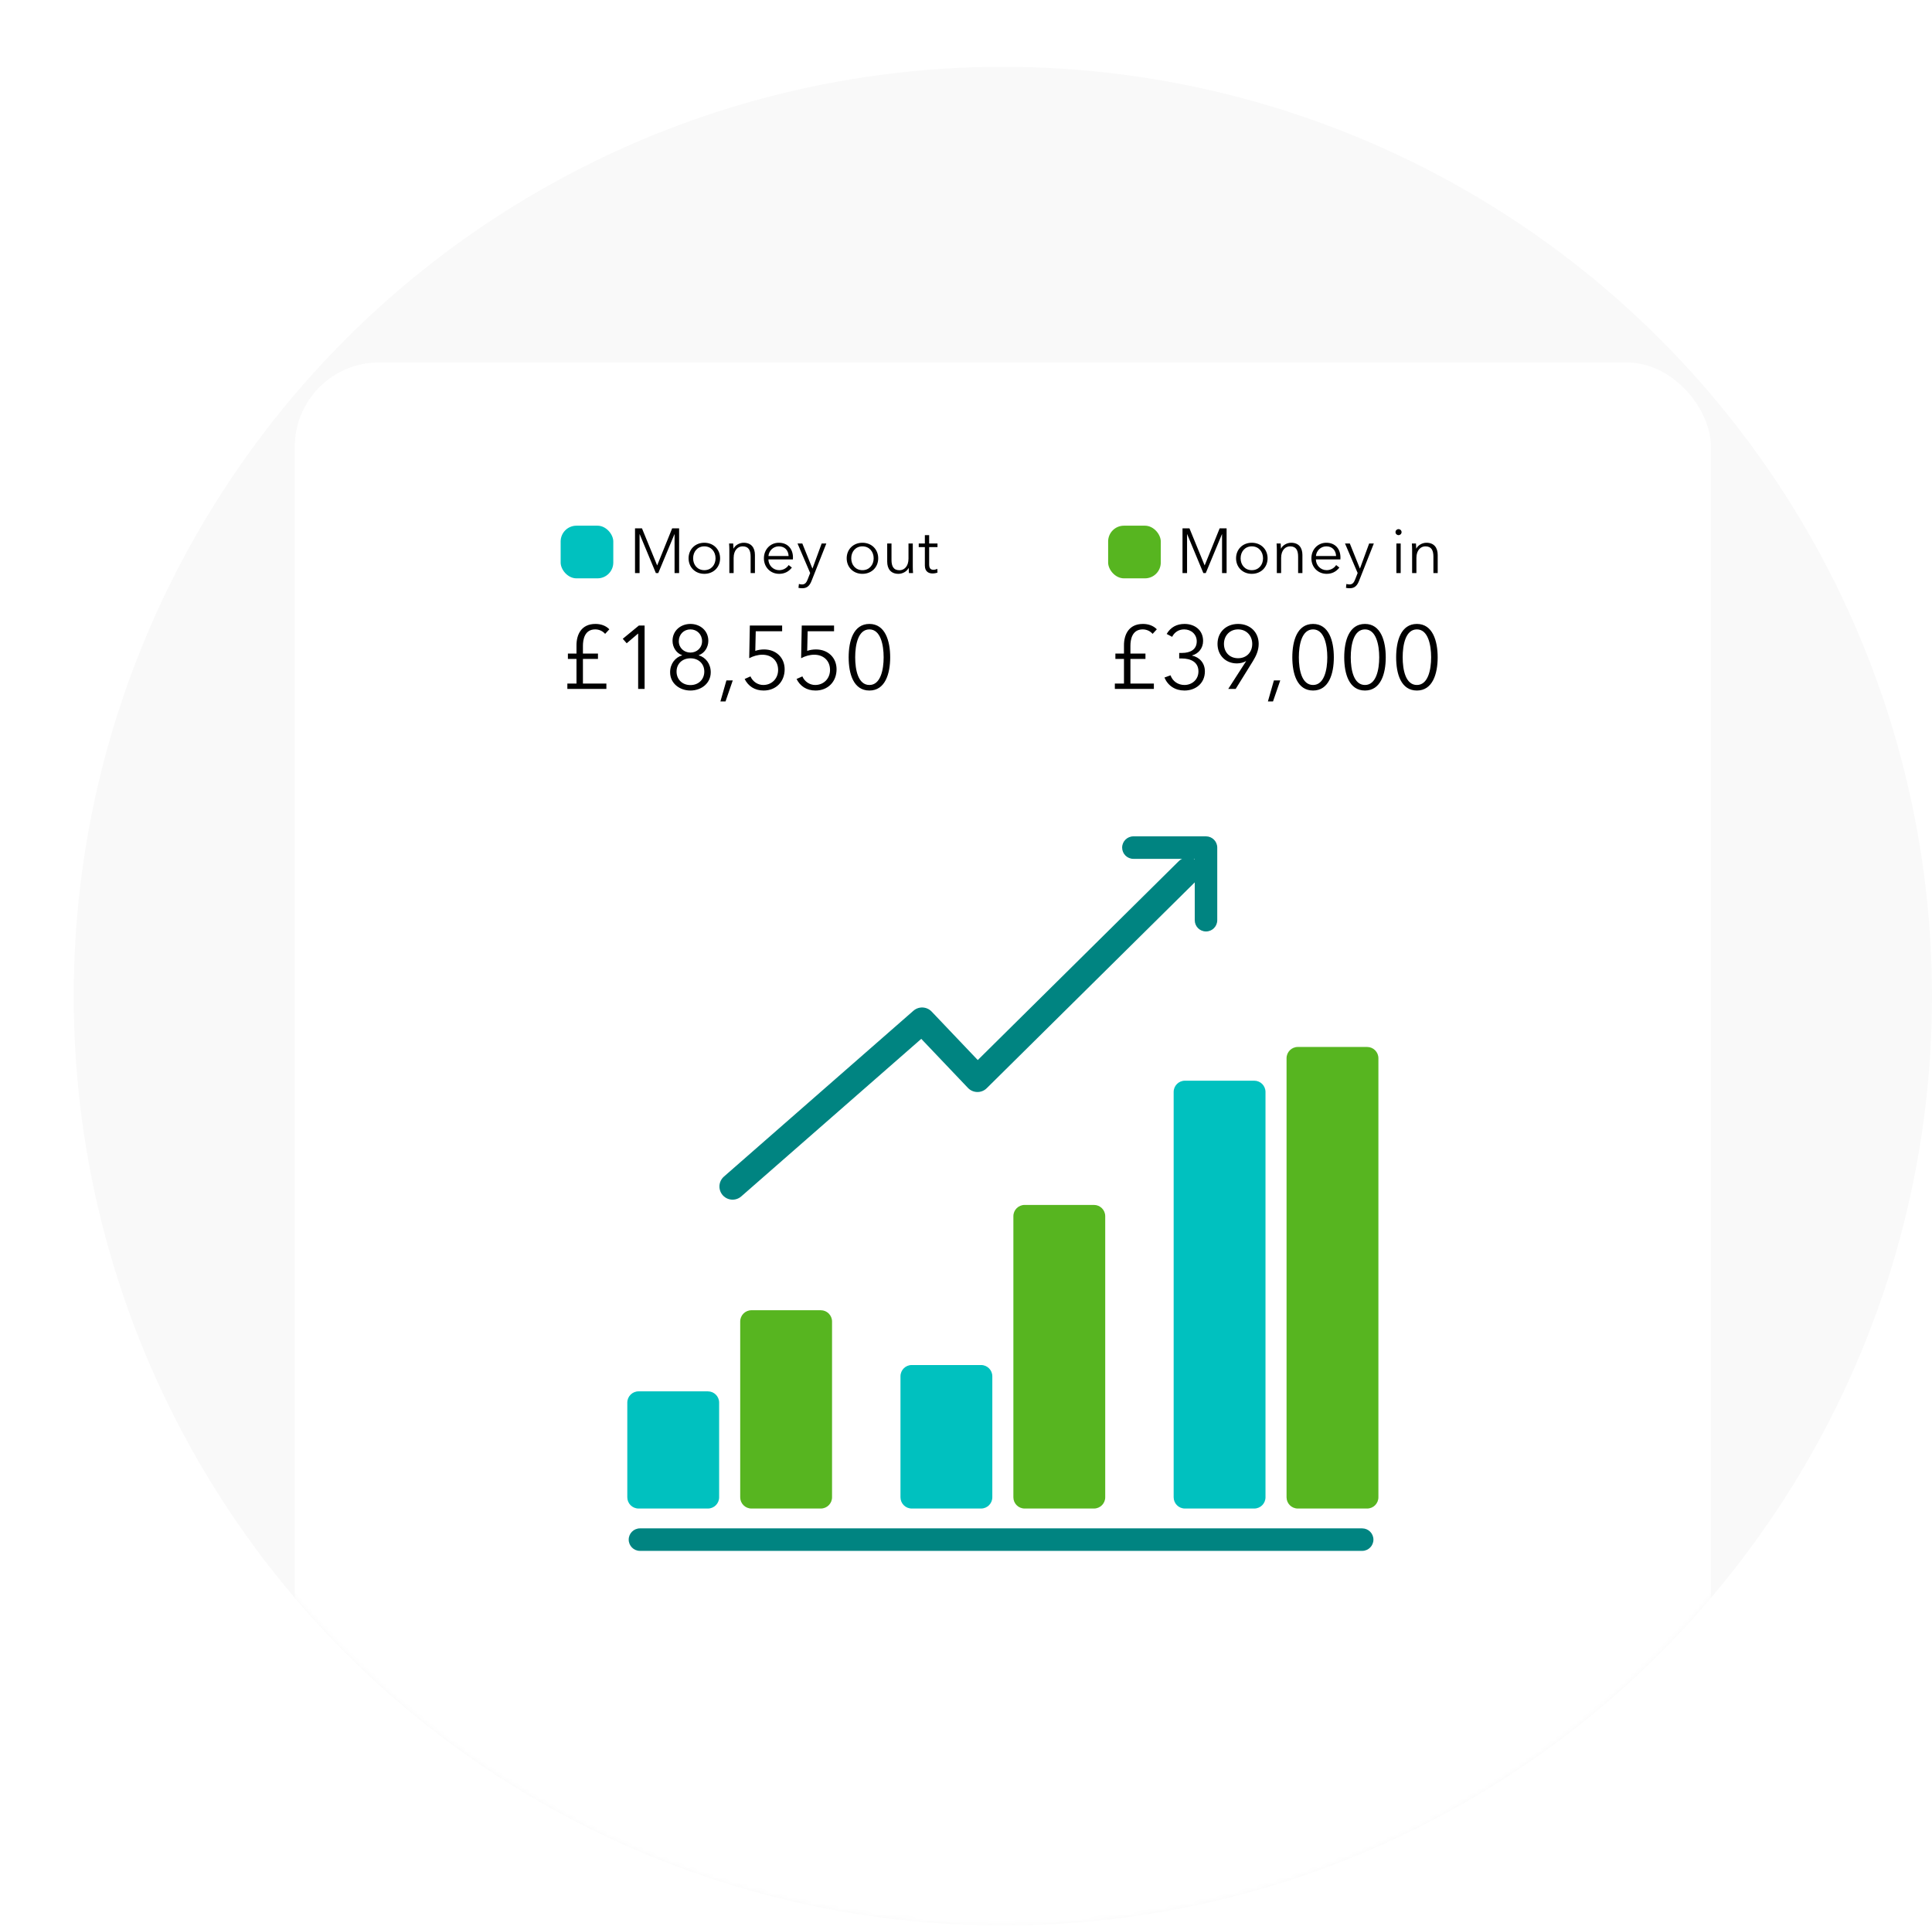 <svg width="367" height="366" viewBox="0 0 367 366" fill="none" xmlns="http://www.w3.org/2000/svg">
<circle cx="190.5" cy="189.189" r="176.5" fill="#F9F9F9"/>
<mask id="mask0_193_24679" style="mask-type:alpha" maskUnits="userSpaceOnUse" x="0" y="0" width="367" height="366">
<path d="M367 189.19C367 286.668 287.978 365.69 190.5 365.69C110.937 365.69 43.67 313.045 21.632 240.69C-20 253.19 12.68 192.696 12.68 174.78C12.68 151.255 18.603 143.214 26.957 122.69C26.957 22.78 99.145 0.311 173.097 0.311C270.576 0.311 365.903 -0.5 367 189.19Z" fill="#CACACA"/>
</mask>
<g mask="url(#mask0_193_24679)">
<g filter="url(#filter0_d_193_24679)">
<rect x="56" y="49.838" width="269" height="363" rx="16" fill="white"/>
<rect x="106.5" y="80.838" width="10" height="10" rx="3" fill="#00C1BF"/>
<path d="M121.948 81.342L124.828 88.374H124.84L127.684 81.342H129.004V89.838H128.14V82.458H128.116L125.044 89.838H124.588L121.516 82.458H121.492V89.838H120.628V81.342H121.948ZM136.789 87.03C136.789 88.722 135.541 89.982 133.789 89.982C132.049 89.982 130.801 88.722 130.801 87.03C130.801 85.338 132.049 84.078 133.789 84.078C135.541 84.078 136.789 85.338 136.789 87.03ZM135.925 87.03C135.925 85.77 135.097 84.762 133.789 84.762C132.493 84.762 131.665 85.77 131.665 87.03C131.665 88.29 132.493 89.286 133.789 89.286C135.097 89.286 135.925 88.29 135.925 87.03ZM138.497 84.222H139.277C139.301 84.522 139.325 84.942 139.325 85.182H139.349C139.661 84.534 140.477 84.078 141.269 84.078C142.697 84.078 143.405 85.002 143.405 86.394V89.838H142.589V86.73C142.589 85.554 142.241 84.762 141.065 84.762C140.201 84.762 139.361 85.458 139.361 86.958V89.838H138.545V85.458C138.545 85.158 138.533 84.606 138.497 84.222ZM145.974 86.598H149.802C149.754 85.542 149.106 84.762 147.942 84.762C146.85 84.762 146.046 85.638 145.974 86.598ZM150.63 86.862C150.63 86.97 150.63 87.102 150.618 87.246H145.962C145.986 88.374 146.862 89.286 148.014 89.286C148.854 89.286 149.502 88.818 149.814 88.314L150.426 88.794C149.766 89.634 148.938 89.982 148.014 89.982C146.346 89.982 145.11 88.722 145.11 87.03C145.11 85.338 146.346 84.078 147.942 84.078C149.706 84.078 150.63 85.326 150.63 86.862ZM152.409 84.222L154.317 88.962H154.341L156.081 84.222H156.969L154.173 91.29C153.837 92.154 153.381 92.718 152.409 92.718C152.169 92.718 151.917 92.694 151.677 92.646L151.761 91.902C151.941 91.962 152.145 91.998 152.361 91.998C152.913 91.998 153.201 91.638 153.441 91.002L153.897 89.826L151.497 84.222H152.409ZM166.824 87.03C166.824 88.722 165.576 89.982 163.824 89.982C162.084 89.982 160.836 88.722 160.836 87.03C160.836 85.338 162.084 84.078 163.824 84.078C165.576 84.078 166.824 85.338 166.824 87.03ZM165.96 87.03C165.96 85.77 165.132 84.762 163.824 84.762C162.528 84.762 161.7 85.77 161.7 87.03C161.7 88.29 162.528 89.286 163.824 89.286C165.132 89.286 165.96 88.29 165.96 87.03ZM173.44 89.838H172.66C172.636 89.538 172.612 89.118 172.612 88.878H172.588C172.276 89.526 171.46 89.982 170.668 89.982C169.24 89.982 168.532 89.058 168.532 87.666V84.222H169.348V87.33C169.348 88.506 169.696 89.298 170.872 89.298C171.736 89.298 172.576 88.602 172.576 87.102V84.222H173.392V88.602C173.392 88.902 173.404 89.454 173.44 89.838ZM178.085 84.222V84.906H176.501V88.182C176.501 89.022 176.849 89.214 177.341 89.214C177.569 89.214 177.833 89.142 178.049 89.034L178.085 89.742C177.797 89.85 177.497 89.91 177.125 89.91C176.525 89.91 175.685 89.646 175.685 88.41V84.906H174.521V84.222H175.685V82.638H176.501V84.222H178.085Z" fill="black"/>
<path d="M113.589 105.123V106.143H110.733V110.818H115.187V111.838H107.775V110.818H109.509V106.143H107.877V105.123H109.509V103.542C109.509 101.587 110.376 99.496 113.113 99.496C114.099 99.496 115.068 99.802 115.748 100.516L114.949 101.383C114.507 100.873 113.844 100.533 113.062 100.533C111.039 100.533 110.733 102.488 110.733 103.644V105.123H113.589ZM122.447 99.802V111.838H121.223V101.315L119.047 103.168L118.299 102.318L121.359 99.802H122.447ZM132.734 105.463C134.043 105.837 135.012 107.061 135.012 108.676C135.012 110.784 133.21 112.144 131.153 112.144C129.096 112.144 127.294 110.784 127.294 108.676C127.294 107.061 128.263 105.854 129.572 105.463V105.429C128.501 105.072 127.753 103.95 127.753 102.709C127.753 100.754 129.317 99.496 131.153 99.496C132.989 99.496 134.553 100.754 134.553 102.709C134.553 103.95 133.805 105.072 132.734 105.429V105.463ZM128.943 102.777C128.943 104.035 129.929 104.936 131.153 104.936C132.377 104.936 133.363 104.035 133.363 102.777C133.363 101.485 132.411 100.533 131.153 100.533C129.895 100.533 128.943 101.485 128.943 102.777ZM128.518 108.54C128.518 110.002 129.572 111.107 131.153 111.107C132.734 111.107 133.788 110.002 133.788 108.54C133.788 107.095 132.734 106.024 131.153 106.024C129.572 106.024 128.518 107.095 128.518 108.54ZM139.195 110.223L137.818 114.218H136.849L137.988 110.223H139.195ZM148.575 99.802V100.89H143.56L143.475 104.613C143.985 104.426 144.597 104.341 145.141 104.341C147.402 104.341 149.051 105.871 149.051 108.115C149.051 110.444 147.436 112.144 145.056 112.144C143.322 112.144 142.115 111.277 141.452 109.951L142.557 109.458C142.982 110.444 143.934 111.09 144.988 111.09C146.62 111.09 147.81 109.866 147.81 108.234C147.81 106.449 146.535 105.344 144.818 105.344C143.951 105.344 143.084 105.599 142.319 106.007L142.438 99.802H148.575ZM158.436 99.802V100.89H153.421L153.336 104.613C153.846 104.426 154.458 104.341 155.002 104.341C157.263 104.341 158.912 105.871 158.912 108.115C158.912 110.444 157.297 112.144 154.917 112.144C153.183 112.144 151.976 111.277 151.313 109.951L152.418 109.458C152.843 110.444 153.795 111.09 154.849 111.09C156.481 111.09 157.671 109.866 157.671 108.234C157.671 106.449 156.396 105.344 154.679 105.344C153.812 105.344 152.945 105.599 152.18 106.007L152.299 99.802H158.436ZM165.153 99.496C168.145 99.496 169.097 102.709 169.097 105.837C169.097 108.965 168.145 112.144 165.153 112.144C162.127 112.144 161.209 108.965 161.209 105.837C161.209 102.709 162.127 99.496 165.153 99.496ZM165.153 100.533C163.011 100.533 162.45 103.44 162.45 105.837C162.45 108.234 163.011 111.09 165.153 111.09C167.261 111.09 167.856 108.234 167.856 105.837C167.856 103.44 167.261 100.533 165.153 100.533Z" fill="black"/>
<rect x="210.5" y="80.838" width="10" height="10" rx="3" fill="#57B520"/>
<path d="M225.948 81.342L228.828 88.374H228.84L231.684 81.342H233.004V89.838H232.14V82.458H232.116L229.044 89.838H228.588L225.516 82.458H225.492V89.838H224.628V81.342H225.948ZM240.789 87.03C240.789 88.722 239.541 89.982 237.789 89.982C236.049 89.982 234.801 88.722 234.801 87.03C234.801 85.338 236.049 84.078 237.789 84.078C239.541 84.078 240.789 85.338 240.789 87.03ZM239.925 87.03C239.925 85.77 239.097 84.762 237.789 84.762C236.493 84.762 235.665 85.77 235.665 87.03C235.665 88.29 236.493 89.286 237.789 89.286C239.097 89.286 239.925 88.29 239.925 87.03ZM242.497 84.222H243.277C243.301 84.522 243.325 84.942 243.325 85.182H243.349C243.661 84.534 244.477 84.078 245.269 84.078C246.697 84.078 247.405 85.002 247.405 86.394V89.838H246.589V86.73C246.589 85.554 246.241 84.762 245.065 84.762C244.201 84.762 243.361 85.458 243.361 86.958V89.838H242.545V85.458C242.545 85.158 242.533 84.606 242.497 84.222ZM249.974 86.598H253.802C253.754 85.542 253.106 84.762 251.942 84.762C250.85 84.762 250.046 85.638 249.974 86.598ZM254.63 86.862C254.63 86.97 254.63 87.102 254.618 87.246H249.962C249.986 88.374 250.862 89.286 252.014 89.286C252.854 89.286 253.502 88.818 253.814 88.314L254.426 88.794C253.766 89.634 252.938 89.982 252.014 89.982C250.346 89.982 249.11 88.722 249.11 87.03C249.11 85.338 250.346 84.078 251.942 84.078C253.706 84.078 254.63 85.326 254.63 86.862ZM256.409 84.222L258.317 88.962H258.341L260.081 84.222H260.969L258.173 91.29C257.837 92.154 257.381 92.718 256.409 92.718C256.169 92.718 255.917 92.694 255.677 92.646L255.761 91.902C255.941 91.962 256.145 91.998 256.361 91.998C256.913 91.998 257.201 91.638 257.441 91.002L257.897 89.826L255.497 84.222H256.409ZM266.072 84.222V89.838H265.256V84.222H266.072ZM266.24 82.062C266.24 82.398 265.952 82.638 265.664 82.638C265.376 82.638 265.088 82.398 265.088 82.062C265.088 81.726 265.376 81.486 265.664 81.486C265.952 81.486 266.24 81.726 266.24 82.062ZM268.196 84.222H268.976C269 84.522 269.024 84.942 269.024 85.182H269.048C269.36 84.534 270.176 84.078 270.968 84.078C272.396 84.078 273.104 85.002 273.104 86.394V89.838H272.288V86.73C272.288 85.554 271.94 84.762 270.764 84.762C269.9 84.762 269.06 85.458 269.06 86.958V89.838H268.244V85.458C268.244 85.158 268.232 84.606 268.196 84.222Z" fill="black"/>
<path d="M217.589 105.123V106.143H214.733V110.818H219.187V111.838H211.775V110.818H213.509V106.143H211.877V105.123H213.509V103.542C213.509 101.587 214.376 99.496 217.113 99.496C218.099 99.496 219.068 99.802 219.748 100.516L218.949 101.383C218.507 100.873 217.844 100.533 217.062 100.533C215.039 100.533 214.733 102.488 214.733 103.644V105.123H217.589ZM223.999 106.058V105.004H224.526C226.073 105.004 227.331 104.392 227.331 102.794C227.331 101.451 226.243 100.533 224.951 100.533C223.948 100.533 223.132 101.026 222.656 101.944L221.619 101.4C222.367 100.108 223.557 99.496 225.019 99.496C226.906 99.496 228.538 100.635 228.538 102.726C228.538 104.137 227.637 105.157 226.447 105.48V105.514C227.824 105.803 228.878 106.891 228.878 108.506C228.878 110.801 227.093 112.144 225.002 112.144C223.251 112.144 221.874 111.26 221.194 109.679L222.35 109.254C222.758 110.393 223.778 111.09 225.002 111.09C226.379 111.09 227.654 110.121 227.654 108.506C227.654 106.687 226.107 106.058 224.526 106.058H223.999ZM233.317 111.838L236.7 106.585L236.666 106.551C236.309 106.823 235.561 106.993 234.949 106.993C232.858 106.993 231.277 105.48 231.277 103.287C231.277 101.043 232.926 99.496 235.187 99.496C237.448 99.496 239.097 101.043 239.097 103.287C239.097 104.528 238.604 105.582 238.009 106.551L234.728 111.838H233.317ZM237.873 103.287C237.873 101.723 236.768 100.533 235.187 100.533C233.606 100.533 232.501 101.723 232.501 103.287C232.501 104.834 233.538 106.007 235.187 106.007C236.836 106.007 237.873 104.834 237.873 103.287ZM243.195 110.223L241.818 114.218H240.849L241.988 110.223H243.195ZM249.43 99.496C252.422 99.496 253.374 102.709 253.374 105.837C253.374 108.965 252.422 112.144 249.43 112.144C246.404 112.144 245.486 108.965 245.486 105.837C245.486 102.709 246.404 99.496 249.43 99.496ZM249.43 100.533C247.288 100.533 246.727 103.44 246.727 105.837C246.727 108.234 247.288 111.09 249.43 111.09C251.538 111.09 252.133 108.234 252.133 105.837C252.133 103.44 251.538 100.533 249.43 100.533ZM259.291 99.496C262.283 99.496 263.235 102.709 263.235 105.837C263.235 108.965 262.283 112.144 259.291 112.144C256.265 112.144 255.347 108.965 255.347 105.837C255.347 102.709 256.265 99.496 259.291 99.496ZM259.291 100.533C257.149 100.533 256.588 103.44 256.588 105.837C256.588 108.234 257.149 111.09 259.291 111.09C261.399 111.09 261.994 108.234 261.994 105.837C261.994 103.44 261.399 100.533 259.291 100.533ZM269.153 99.496C272.145 99.496 273.097 102.709 273.097 105.837C273.097 108.965 272.145 112.144 269.153 112.144C266.127 112.144 265.209 108.965 265.209 105.837C265.209 102.709 266.127 99.496 269.153 99.496ZM269.153 100.533C267.011 100.533 266.45 103.44 266.45 105.837C266.45 108.234 267.011 111.09 269.153 111.09C271.261 111.09 271.856 108.234 271.856 105.837C271.856 103.44 271.261 100.533 269.153 100.533Z" fill="black"/>
<path fill-rule="evenodd" clip-rule="evenodd" d="M213.161 141.975C213.161 140.795 214.118 139.838 215.298 139.838H229.09C230.27 139.838 231.227 140.795 231.227 141.975V155.767C231.227 156.947 230.27 157.903 229.09 157.903C227.91 157.903 226.953 156.947 226.953 155.767V144.111H215.298C214.118 144.111 213.161 143.155 213.161 141.975Z" fill="#008481"/>
<path fill-rule="evenodd" clip-rule="evenodd" d="M119.428 273.403C119.428 272.223 120.385 271.267 121.565 271.267H258.758C259.938 271.267 260.894 272.223 260.894 273.403C260.894 274.583 259.938 275.54 258.758 275.54H121.565C120.385 275.54 119.428 274.583 119.428 273.403Z" fill="#008481"/>
<path d="M134.471 245.244H121.298C120.118 245.244 119.161 246.201 119.161 247.381V265.361C119.161 266.541 120.118 267.498 121.298 267.498H134.471C135.651 267.498 136.607 266.541 136.607 265.361V247.381C136.607 246.201 135.651 245.244 134.471 245.244Z" fill="#00C1BF"/>
<path d="M155.917 229.838H142.744C141.564 229.838 140.608 230.795 140.608 231.975V265.362C140.608 266.542 141.564 267.498 142.744 267.498H155.917C157.097 267.498 158.054 266.542 158.054 265.362V231.975C158.054 230.795 157.097 229.838 155.917 229.838Z" fill="#57B520"/>
<path d="M186.363 240.244H173.19C172.01 240.244 171.054 241.201 171.054 242.381V265.361C171.054 266.541 172.01 267.498 173.19 267.498H186.363C187.543 267.498 188.5 266.541 188.5 265.361V242.381C188.5 241.201 187.543 240.244 186.363 240.244Z" fill="#00C1BF"/>
<path d="M207.809 209.838H194.637C193.457 209.838 192.5 210.795 192.5 211.975V265.362C192.5 266.542 193.457 267.498 194.637 267.498H207.809C208.99 267.498 209.946 266.542 209.946 265.362V211.975C209.946 210.795 208.99 209.838 207.809 209.838Z" fill="#57B520"/>
<path d="M238.256 186.244H225.083C223.903 186.244 222.946 187.201 222.946 188.381V265.361C222.946 266.541 223.903 267.498 225.083 267.498H238.256C239.436 267.498 240.392 266.541 240.392 265.361V188.381C240.392 187.201 239.436 186.244 238.256 186.244Z" fill="#00C1BF"/>
<path d="M259.702 179.838H246.529C245.349 179.838 244.392 180.795 244.392 181.975V265.362C244.392 266.542 245.349 267.498 246.529 267.498H259.702C260.882 267.498 261.839 266.542 261.839 265.362V181.975C261.839 180.795 260.882 179.838 259.702 179.838Z" fill="#57B520"/>
<path d="M139.161 206.338L175.161 174.838L185.681 185.893L225.661 146.34" stroke="#008481" stroke-width="5" stroke-linecap="round" stroke-linejoin="round"/>
</g>
</g>
<defs>
<filter id="filter0_d_193_24679" x="30" y="42.838" width="321" height="415" filterUnits="userSpaceOnUse" color-interpolation-filters="sRGB">
<feFlood flood-opacity="0" result="BackgroundImageFix"/>
<feColorMatrix in="SourceAlpha" type="matrix" values="0 0 0 0 0 0 0 0 0 0 0 0 0 0 0 0 0 0 127 0" result="hardAlpha"/>
<feOffset dy="19"/>
<feGaussianBlur stdDeviation="13"/>
<feComposite in2="hardAlpha" operator="out"/>
<feColorMatrix type="matrix" values="0 0 0 0 0.614 0 0 0 0 0.614 0 0 0 0 0.614 0 0 0 0.34 0"/>
<feBlend mode="normal" in2="BackgroundImageFix" result="effect1_dropShadow_193_24679"/>
<feBlend mode="normal" in="SourceGraphic" in2="effect1_dropShadow_193_24679" result="shape"/>
</filter>
</defs>
</svg>
